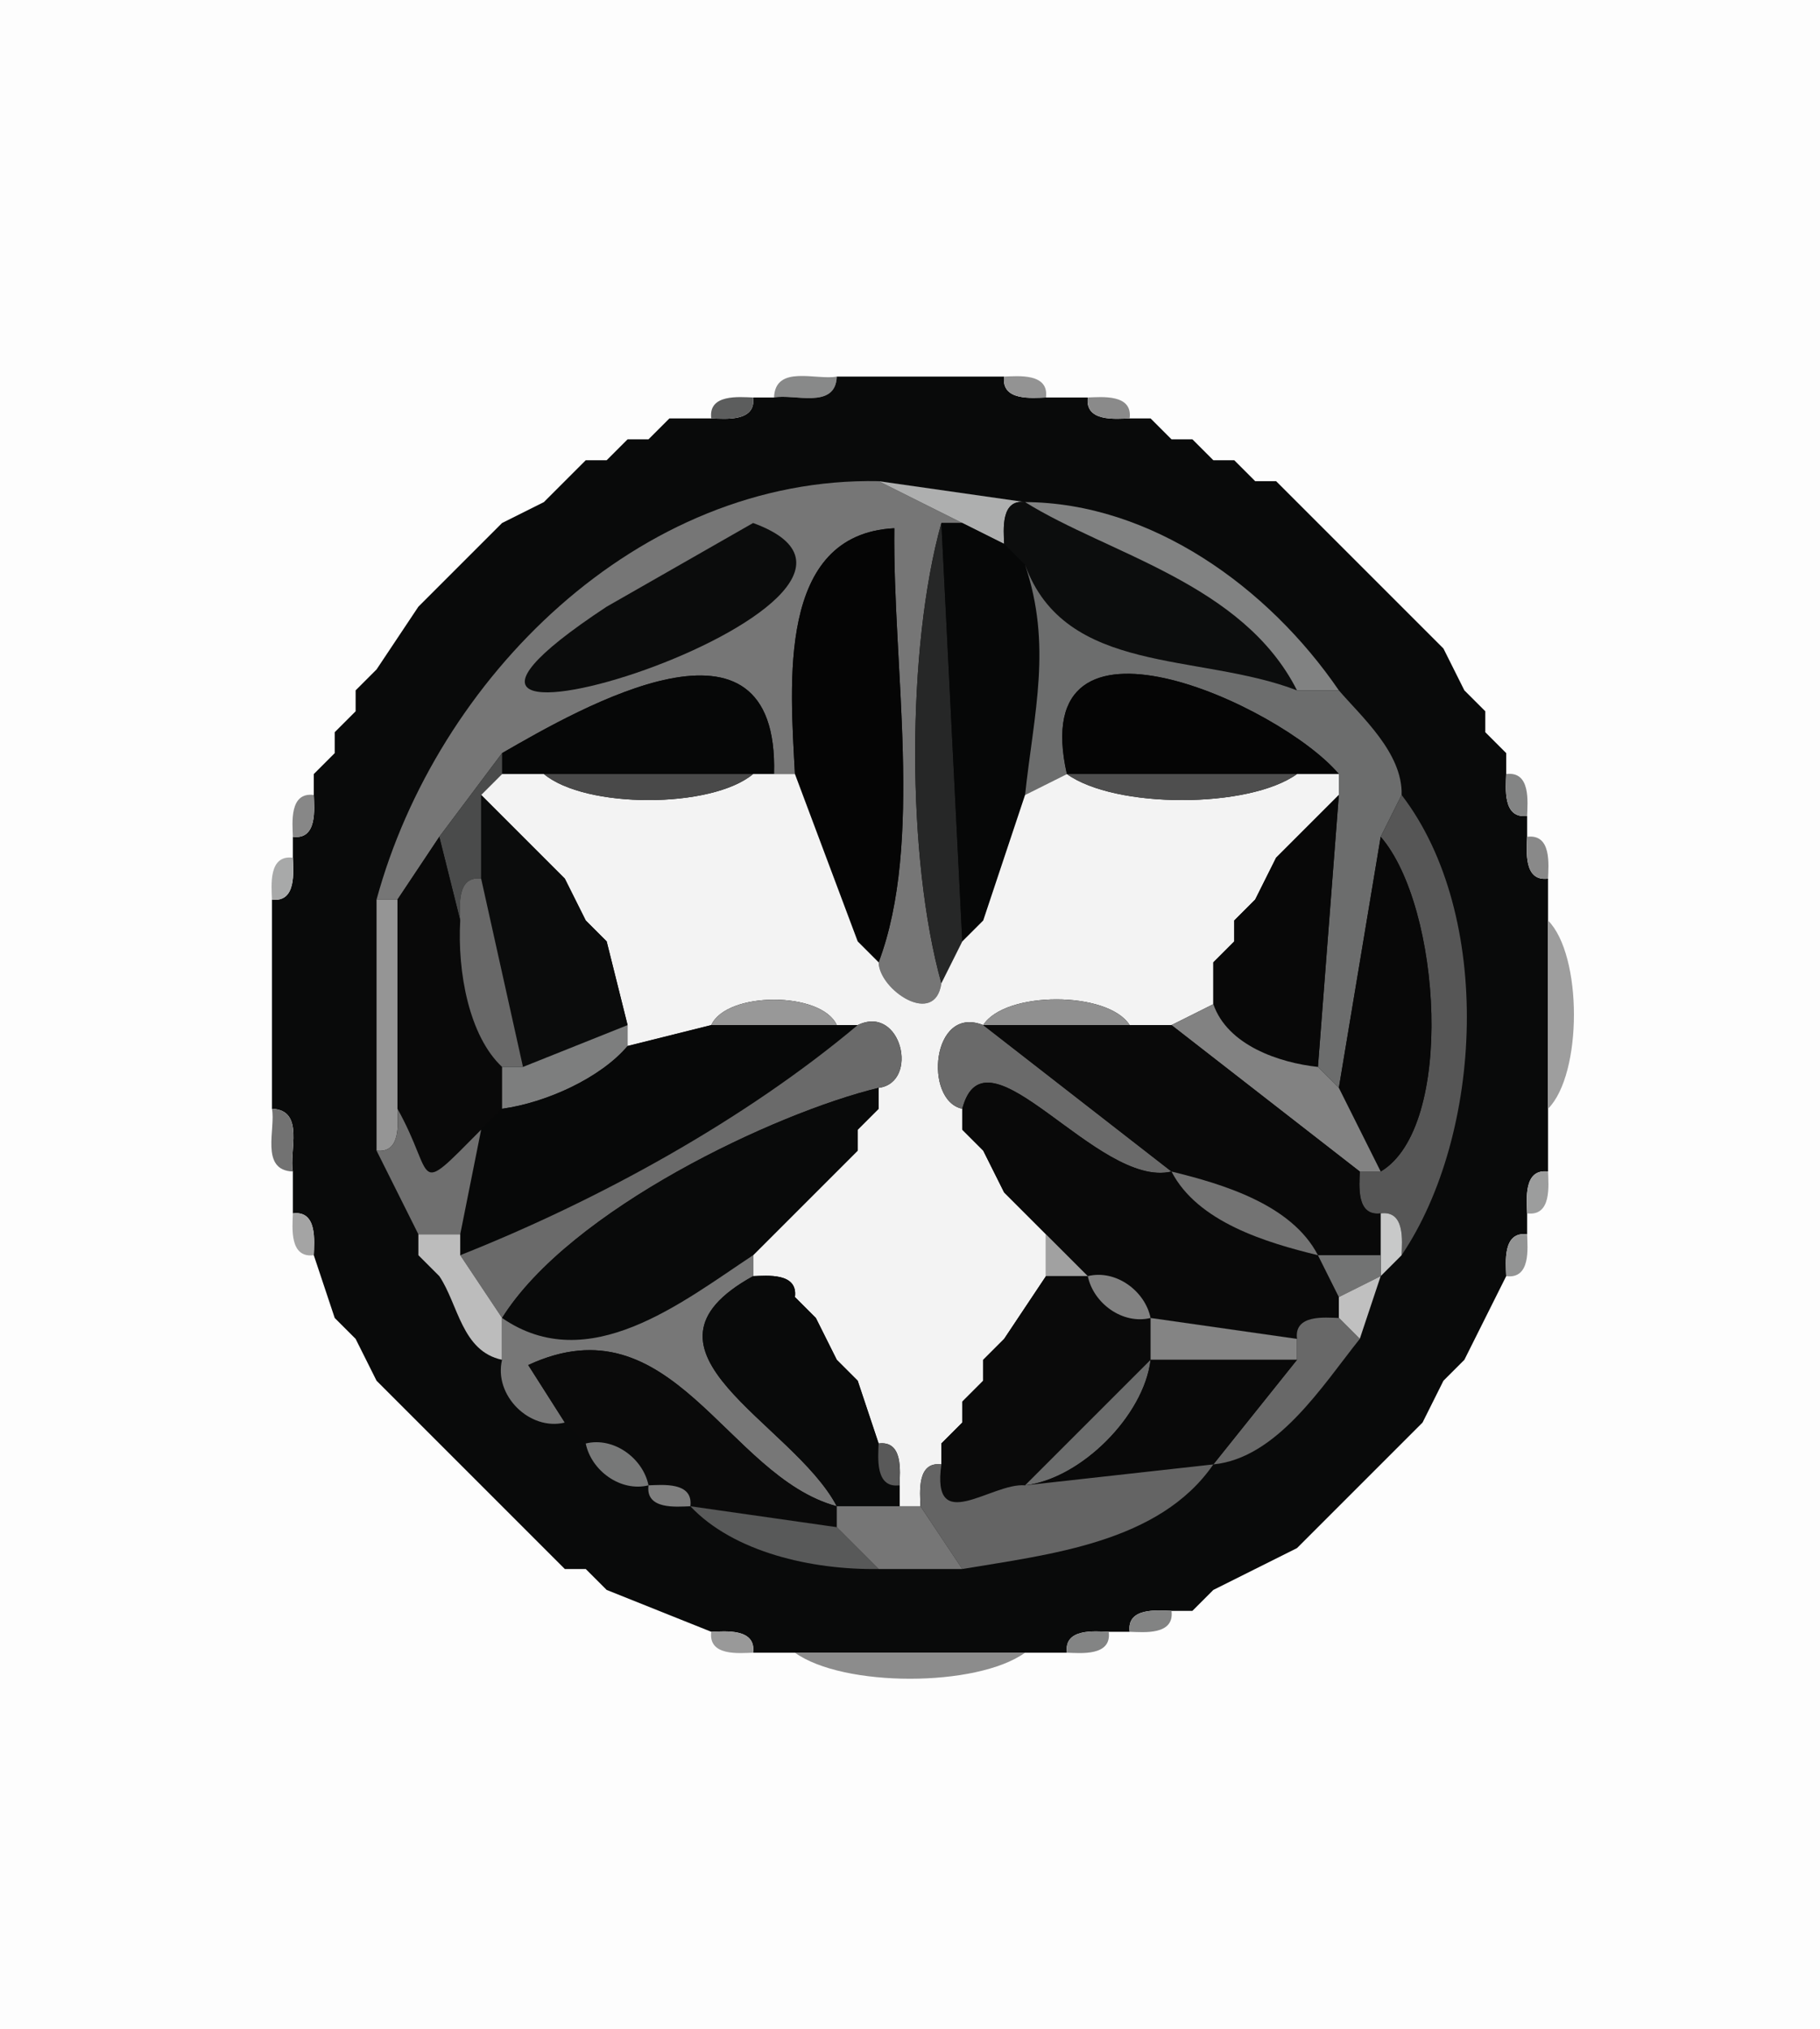 <?xml version="1.0" standalone="yes"?>
<svg width="87" height="97">
<path style="fill:#fdfdfd" d="M87 0 L87 97 L0 97 L0 0 L87 0 z"/>
<path style="fill:#888989" d="M40 18 C39.94 19.59 37.95 18.81 37 19 C37.06 17.41 39.05 18.19 40 18 z"/>
<path style="fill:#090a0a" d="M48 18 C47.85 19.18 49.34 19.02 50 19 L52 19 C51.85 20.18 53.34 20.02 54 20 L55 20 L56 21 L57 21 L58 22 L59 22 L60 23 L61 23 L62 24 L63 25 L67 29 L68 30 L69 31 L70 33 L71 34 L71 35 L72 36 L72 37 C71.98 37.66 71.82 39.15 73 39 L73 40 C72.98 40.66 72.82 42.15 74 42 L74 44 L74 53 L74 56 C72.82 55.85 72.98 57.34 73 58 L73 59 C71.82 58.85 71.98 60.34 72 61 L70 65 L69 66 L68 68 L67 69 L66 70 L65 71 L64 72 L63 73 L62 74 L58 76 L57 77 L56 77 C55.34 76.98 53.85 76.82 54 78 L53 78 C52.34 77.98 50.85 77.82 51 79 L49 79 L38 79 L36 79 C36.15 77.82 34.66 77.98 34 78 L29 76 L28 75 L27 75 L26 74 L25 73 L19 67 L18 66 L17 64 L16 63 L15 60 C15.02 59.34 15.18 57.85 14 58 L14 56 C13.81 55.05 14.59 53.06 13 53 L13 43 C14.18 43.15 14.02 41.66 14 41 L14 40 C15.18 40.15 15.02 38.66 15 38 L15 37 L16 36 L16 35 L17 34 L17 33 L18 32 L20 29 L21 28 L22 27 L23 26 L24 25 L26 24 L27 23 L28 22 L29 22 L30 21 L31 21 L32 20 L34 20 C34.66 20.02 36.15 20.18 36 19 L37 19 C37.95 18.81 39.94 19.59 40 18 L48 18 z"/>
<path style="fill:#939393" d="M50 19 C49.34 19.02 47.85 19.18 48 18 C48.66 17.98 50.15 17.82 50 19 z"/>
<path style="fill:#5c5d5d" d="M36 19 C36.15 20.18 34.66 20.02 34 20 C33.85 18.82 35.34 18.98 36 19 z"/>
<path style="fill:#8a8a8a" d="M54 20 C53.34 20.02 51.85 20.18 52 19 C52.66 18.98 54.15 18.82 54 20 z"/>
<path style="fill:#979797" d="M32 20 L31 21 L32 20 z"/>
<path style="fill:#616161" d="M56 21 L55 20 L56 21 z"/>
<path style="fill:#838383" d="M30 21 L29 22 L30 21 z"/>
<path style="fill:#626262" d="M58 22 L57 21 L58 22 z"/>
<path style="fill:#999999" d="M28 22 L27 23 L28 22 z"/>
<path style="fill:#767676" d="M60 23 L59 22 L60 23 z"/>
<path style="fill:#616161" d="M27 23 L26 24 L27 23 z"/>
<path style="fill:#767676" d="M42 23 L46 25 L45 25 C43.33 30.97 43.33 41.03 45 47 C44.7 49.11 42.03 47.33 42 46 C44.16 40.27 42.67 31.89 42.75 25.25 C37.12 25.54 37.78 32.73 38 37 L37 37 C37.25 28.36 27.76 33.83 24 36 L21 40 L19 43 L18 43 C20.87 32.45 30.5 22.77 42 23 z"/>
<path style="fill:#aeafaf" d="M49 24 C47.82 23.85 47.98 25.34 48 26 L46 25 L42 23 L49 24 z"/>
<path style="fill:#a8a8a8" d="M62 24 L61 23 L62 24 z"/>
<path style="fill:#0c0d0d" d="M49 24 C52.99 26.49 59.41 27.88 62 33 C57.29 31.19 50.93 32.29 49 27 L48 26 C47.98 25.34 47.82 23.85 49 24 z"/>
<path style="fill:#818282" d="M64 33 L62 33 C59.41 27.88 52.99 26.49 49 24 C55.03 24.03 60.63 28.07 64 33 z"/>
<path style="fill:#7d7d7d" d="M63 25 L62 24 L63 25 z"/>
<path style="fill:#8d8d8d" d="M24 25 L23 26 L24 25 z"/>
<path style="fill:#0b0c0c" d="M36 25 C46.22 28.73 14.37 38.64 29 29 L36 25 z"/>
<path style="fill:#050505" d="M42 46 L41 45 L38 37 C37.78 32.73 37.12 25.54 42.75 25.25 C42.67 31.89 44.16 40.27 42 46 z"/>
<path style="fill:#262727" d="M45 25 L46 45 L45 47 C43.33 41.03 43.33 30.97 45 25 z"/>
<path style="fill:#060707" d="M46 25 L48 26 L49 27 C50.3 30.86 49.43 34.03 49 38 L47 44 L46 45 L45 25 L46 25 z"/>
<path style="fill:#707070" d="M23 26 L22 27 L23 26 z"/>
<path style="fill:#979797" d="M49 27 L48 26 L49 27 z"/>
<path style="fill:#777777" d="M22 27 L21 28 L22 27 z"/>
<path style="fill:#6c6d6d" d="M62 33 L64 33 C65.06 34.24 67.06 35.99 67 38 L66 40 L64 52 L63 51 L64 38 L64 37 C61.21 33.69 48.99 28.11 51 37 L49 38 C49.43 34.03 50.3 30.86 49 27 C50.93 32.29 57.29 31.19 62 33 z"/>
<path style="fill:#8d8d8d" d="M21 28 L20 29 L21 28 z"/>
<path style="fill:#737373" d="M68 30 L67 29 L68 30 z"/>
<path style="fill:#949494" d="M69 31 L68 30 L69 31 z"/>
<path style="fill:#8d8d8d" d="M18 32 L17 33 L18 32 z"/>
<path style="fill:#060707" d="M37 37 L36 37 L26 37 L24 37 L24 36 C27.76 33.83 37.25 28.36 37 37 z"/>
<path style="fill:#050505" d="M64 37 L62 37 L51 37 C48.99 28.11 61.21 33.69 64 37 z"/>
<path style="fill:#989898" d="M71 34 L70 33 L71 34 z"/>
<path style="fill:#717171" d="M17 34 L16 35 L17 34 z"/>
<path style="fill:#9a9a9a" d="M72 36 L71 35 L72 36 z"/>
<path style="fill:#797979" d="M16 36 L15 37 L16 36 z"/>
<path style="fill:#4a4b4b" d="M24 36 L24 37 L23 38 L23 42 C21.82 41.85 21.98 43.34 22 44 L21 40 L24 36 z"/>
<path style="fill:#f3f3f3" d="M24 37 L26 37 C27.99 38.66 34.01 38.66 36 37 L37 37 L38 37 L41 45 L42 46 C42.03 47.33 44.7 49.11 45 47 L46 45 L47 44 L49 38 L51 37 C53.31 38.66 59.69 38.66 62 37 L64 37 L64 38 L63 39 L62 40 L61 41 L60 43 L59 44 L59 45 L58 46 L58 48 L56 49 L54 49 C52.97 47.36 48.03 47.36 47 49 C44.52 48.01 44.15 52.62 46 53 L46 54 L47 55 L48 57 L49 58 L50 59 L50 61 L48 64 L47 65 L47 66 L46 67 L46 68 L45 69 L45 70 C43.82 69.85 43.98 71.34 44 72 L43 72 L43 71 C43.02 70.34 43.18 68.85 42 69 L41 66 L40 65 L39 63 L38 62 C38.15 60.82 36.66 60.98 36 61 L36 60 L40 56 L41 55 L41 54 L42 53 L42 52 C43.96 51.75 43.09 47.99 41 49 L40 49 C39.27 47.38 34.73 47.38 34 49 L30 50 L30 49 L29 45 L28 44 L27 42 L26 41 L23 38 L24 37 z"/>
<path style="fill:#494949" d="M36 37 C34.01 38.66 27.99 38.66 26 37 L36 37 z"/>
<path style="fill:#4e4e4e" d="M62 37 C59.69 38.66 53.31 38.66 51 37 L62 37 z"/>
<path style="fill:#838484" d="M73 39 C71.82 39.15 71.98 37.66 72 37 C73.18 36.85 73.02 38.34 73 39 z"/>
<path style="fill:#878787" d="M15 38 C15.02 38.66 15.18 40.15 14 40 C13.98 39.34 13.82 37.85 15 38 z"/>
<path style="fill:#0b0c0c" d="M26 41 L27 42 L28 44 L29 45 L30 49 L25 51 L23 42 L23 38 L26 41 z"/>
<path style="fill:#5e5e5e" d="M64 38 L63 39 L64 38 z"/>
<path style="fill:#080808" d="M63 51 C61.15 50.8 58.68 49.97 58 48 L58 46 L59 45 L59 44 L60 43 L61 41 L62 40 L63 39 L64 38 L63 51 z"/>
<path style="fill:#565656" d="M67 60 C67.02 59.34 67.18 57.85 66 58 C64.82 58.15 64.98 56.66 65 56 L66 56 C69.56 53.89 68.9 43.34 66 40 L67 38 C71.41 43.74 70.9 54.22 67 60 z"/>
<path style="fill:#818181" d="M63 39 L62 40 L63 39 z"/>
<path style="fill:#090909" d="M21 40 L22 44 C21.86 46.46 22.42 49.52 24 51 L24 53 L23 54 C19.72 57.31 20.86 56.33 19 53 L19 43 L21 40 z"/>
<path style="fill:#8e8e8e" d="M62 40 L61 41 L62 40 z"/>
<path style="fill:#080808" d="M66 56 L64 52 L66 40 C68.9 43.34 69.56 53.89 66 56 z"/>
<path style="fill:#898989" d="M74 42 C72.82 42.15 72.98 40.66 73 40 C74.18 39.85 74.02 41.34 74 42 z"/>
<path style="fill:#a8a9a9" d="M14 41 C14.02 41.66 14.18 43.15 13 43 C12.98 42.34 12.82 40.85 14 41 z"/>
<path style="fill:#636363" d="M27 42 L26 41 L27 42 z"/>
<path style="fill:#686868" d="M23 42 L25 51 L24 51 C22.42 49.52 21.86 46.46 22 44 C21.98 43.34 21.82 41.85 23 42 z"/>
<path style="fill:#959595" d="M19 43 L19 53 C19.02 53.66 19.18 55.15 18 55 L18 43 L19 43 z"/>
<path style="fill:#9b9b9b" d="M60 43 L59 44 L60 43 z"/>
<path style="fill:#9e9e9e" d="M29 45 L28 44 L29 45 z"/>
<path style="fill:#646464" d="M47 44 L46 45 L47 44 z"/>
<path style="fill:#9e9e9e" d="M74 53 L74 44 C75.65 45.66 75.65 51.34 74 53 z"/>
<path style="fill:#7d7d7d" d="M42 46 L41 45 L42 46 z"/>
<path style="fill:#a0a0a0" d="M59 45 L58 46 L59 45 z"/>
<path style="fill:#989898" d="M40 49 L34 49 C34.73 47.38 39.27 47.38 40 49 z"/>
<path style="fill:#909090" d="M54 49 L47 49 C48.03 47.36 52.97 47.36 54 49 z"/>
<path style="fill:#828282" d="M58 48 C58.68 49.97 61.15 50.8 63 51 L64 52 L66 56 L65 56 L56 49 L58 48 z"/>
<path style="fill:#7d7e7e" d="M30 49 L30 50 C28.72 51.52 26.12 52.71 24 53 L24 51 L25 51 L30 49 z"/>
<path style="fill:#070808" d="M34 49 L40 49 L41 49 C35.62 53.52 28.63 57.37 22 60 L22 59 L23 54 L24 53 C26.12 52.71 28.72 51.52 30 50 L34 49 z"/>
<path style="fill:#6a6a6a" d="M42 52 C37.07 53.19 27.25 57.81 24 63 L22 60 C28.63 57.37 35.62 53.52 41 49 C43.09 47.99 43.96 51.75 42 52 z"/>
<path style="fill:#6a6a6a" d="M47 49 L56 56 C52.47 56.84 47.11 48.73 46 53 C44.15 52.62 44.52 48.01 47 49 z"/>
<path style="fill:#090909" d="M54 49 L56 49 L65 56 C64.98 56.66 64.82 58.15 66 58 L66 60 L63 60 C61.75 57.58 58.46 56.6 56 56 L47 49 L54 49 z"/>
<path style="fill:#090a0a" d="M42 52 L42 53 L41 54 L41 55 L40 56 L36 60 C32.61 62.24 28.13 65.85 24 63 C27.25 57.81 37.07 53.19 42 52 z"/>
<path style="fill:#090909" d="M56 56 C57.25 58.42 60.54 59.4 63 60 L64 62 L64 63 C63.34 62.98 61.85 62.82 62 64 L55 63 C54.74 61.71 53.34 60.67 52 61 L50 59 L49 58 L48 57 L47 55 L46 54 L46 53 C47.11 48.73 52.47 56.84 56 56 z"/>
<path style="fill:#727272" d="M14 56 C12.41 55.94 13.19 53.95 13 53 C14.59 53.06 13.81 55.05 14 56 z"/>
<path style="fill:#6f6f6f" d="M23 54 L22 59 L20 59 L18 55 C19.18 55.15 19.02 53.66 19 53 C20.86 56.33 19.72 57.31 23 54 z"/>
<path style="fill:#a1a1a1" d="M24 53 L23 54 L24 53 z"/>
<path style="fill:#777777" d="M42 53 L41 54 L42 53 z"/>
<path style="fill:#929292" d="M47 55 L46 54 L47 55 z"/>
<path style="fill:#848484" d="M41 55 L40 56 L41 55 z"/>
<path style="fill:#737373" d="M63 60 C60.54 59.4 57.25 58.42 56 56 C58.46 56.6 61.75 57.58 63 60 z"/>
<path style="fill:#9c9d9d" d="M74 56 C74.02 56.66 74.18 58.15 73 58 C72.98 57.34 72.82 55.85 74 56 z"/>
<path style="fill:#9e9e9e" d="M49 58 L48 57 L49 58 z"/>
<path style="fill:#a4a4a4" d="M15 60 C13.82 60.15 13.98 58.66 14 58 C15.18 57.85 15.02 59.34 15 60 z"/>
<path style="fill:#bcbcbc" d="M22 59 L22 60 L24 63 L24 65 C22.07 64.59 21.91 62.35 21 61 L20 60 L20 59 L22 59 z"/>
<path style="fill:#909090" d="M50 59 L49 58 L50 59 z"/>
<path style="fill:#c8c9c9" d="M67 60 L66 61 L66 60 L66 58 C67.18 57.85 67.02 59.34 67 60 z"/>
<path style="fill:#a1a1a1" d="M52 61 L50 61 L50 59 L52 61 z"/>
<path style="fill:#939494" d="M73 59 C73.02 59.66 73.18 61.15 72 61 C71.98 60.34 71.82 58.85 73 59 z"/>
<path style="fill:#606060" d="M21 61 L20 60 L21 61 z"/>
<path style="fill:#777777" d="M36 60 L36 61 C29.53 64.57 37.89 67.98 40 72 C34.72 70.58 32.15 62.05 25.25 65.25 L27 68 C25.31 68.41 23.59 66.69 24 65 L24 63 C28.13 65.85 32.61 62.24 36 60 z"/>
<path style="fill:#727373" d="M66 60 L66 61 L64 62 L63 60 L66 60 z"/>
<path style="fill:#090a0a" d="M38 62 L39 63 L40 65 L41 66 L42 69 C41.98 69.66 41.82 71.15 43 71 L43 72 L40 72 C37.89 67.98 29.53 64.57 36 61 C36.66 60.98 38.15 60.82 38 62 z"/>
<path style="fill:#0a0a0a" d="M52 61 C52.26 62.29 53.66 63.33 55 63 L55 65 L49 71 C47.4 70.86 44.51 73.46 45 70 L45 69 L46 68 L46 67 L47 66 L47 65 L48 64 L50 61 L52 61 z"/>
<path style="fill:#828282" d="M55 63 C53.66 63.33 52.26 62.29 52 61 C53.34 60.67 54.74 61.71 55 63 z"/>
<path style="fill:#c0c0c0" d="M66 61 L65 64 L64 63 L64 62 L66 61 z"/>
<path style="fill:#717171" d="M39 63 L38 62 L39 63 z"/>
<path style="fill:#989898" d="M17 64 L16 63 L17 64 z"/>
<path style="fill:#848484" d="M62 64 L62 65 L55 65 L55 63 L62 64 z"/>
<path style="fill:#686868" d="M64 63 L65 64 C63.22 66.23 61.05 69.7 58 70 L62 65 L62 64 C61.85 62.82 63.34 62.98 64 63 z"/>
<path style="fill:#929292" d="M48 64 L47 65 L48 64 z"/>
<path style="fill:#0a0a0a" d="M40 72 L40 73 L33 72 C33.15 70.82 31.66 70.98 31 71 C30.74 69.71 29.34 68.67 28 69 L27 68 L25.25 65.25 C32.15 62.05 34.72 70.58 40 72 z"/>
<path style="fill:#626262" d="M41 66 L40 65 L41 66 z"/>
<path style="fill:#6b6c6c" d="M55 65 C54.69 67.67 51.67 70.69 49 71 L55 65 z"/>
<path style="fill:#090909" d="M62 65 L58 70 L49 71 C51.67 70.69 54.69 67.67 55 65 L62 65 z"/>
<path style="fill:#767676" d="M70 65 L69 66 L70 65 z"/>
<path style="fill:#747474" d="M19 67 L18 66 L19 67 z"/>
<path style="fill:#646464" d="M47 66 L46 67 L47 66 z"/>
<path style="fill:#909090" d="M28 69 L27 68 L28 69 z"/>
<path style="fill:#7b7b7b" d="M46 68 L45 69 L46 68 z"/>
<path style="fill:#959595" d="M68 68 L67 69 L68 68 z"/>
<path style="fill:#777878" d="M31 71 C29.66 71.33 28.26 70.29 28 69 C29.34 68.67 30.74 69.71 31 71 z"/>
<path style="fill:#595959" d="M43 71 C41.82 71.15 41.98 69.66 42 69 C43.18 68.85 43.02 70.34 43 71 z"/>
<path style="fill:#6d6d6d" d="M67 69 L66 70 L67 69 z"/>
<path style="fill:#646464" d="M45 70 C44.51 73.46 47.4 70.86 49 71 L58 70 C55.42 73.75 50.15 74.3 46 75 L44 72 C43.98 71.34 43.82 69.85 45 70 z"/>
<path style="fill:#6d6d6d" d="M66 70 L65 71 L66 70 z"/>
<path style="fill:#7e7e7e" d="M33 72 C32.34 72.02 30.85 72.18 31 71 C31.66 70.98 33.15 70.82 33 72 z"/>
<path style="fill:#767676" d="M65 71 L64 72 L65 71 z"/>
<path style="fill:#585959" d="M40 73 L42 75 C38.8 75.05 35.06 74.19 33 72 L40 73 z"/>
<path style="fill:#767676" d="M43 72 L44 72 L46 75 L42 75 L40 73 L40 72 L43 72 z"/>
<path style="fill:#848484" d="M64 72 L63 73 L64 72 z"/>
<path style="fill:#606060" d="M26 74 L25 73 L26 74 z"/>
<path style="fill:#a0a0a0" d="M63 73 L62 74 L63 73 z"/>
<path style="fill:#979797" d="M27 75 L26 74 L27 75 z"/>
<path style="fill:#646464" d="M29 76 L28 75 L29 76 z"/>
<path style="fill:#9f9f9f" d="M58 76 L57 77 L58 76 z"/>
<path style="fill:#828383" d="M56 77 C56.15 78.18 54.66 78.02 54 78 C53.85 76.82 55.34 76.98 56 77 z"/>
<path style="fill:#999999" d="M36 79 C35.34 79.02 33.85 79.18 34 78 C34.66 77.98 36.15 77.82 36 79 z"/>
<path style="fill:#838484" d="M53 78 C53.15 79.18 51.66 79.02 51 79 C50.85 77.82 52.34 77.98 53 78 z"/>
<path style="fill:#8c8c8c" d="M49 79 C46.69 80.66 40.31 80.66 38 79 L49 79 z"/>
</svg>
